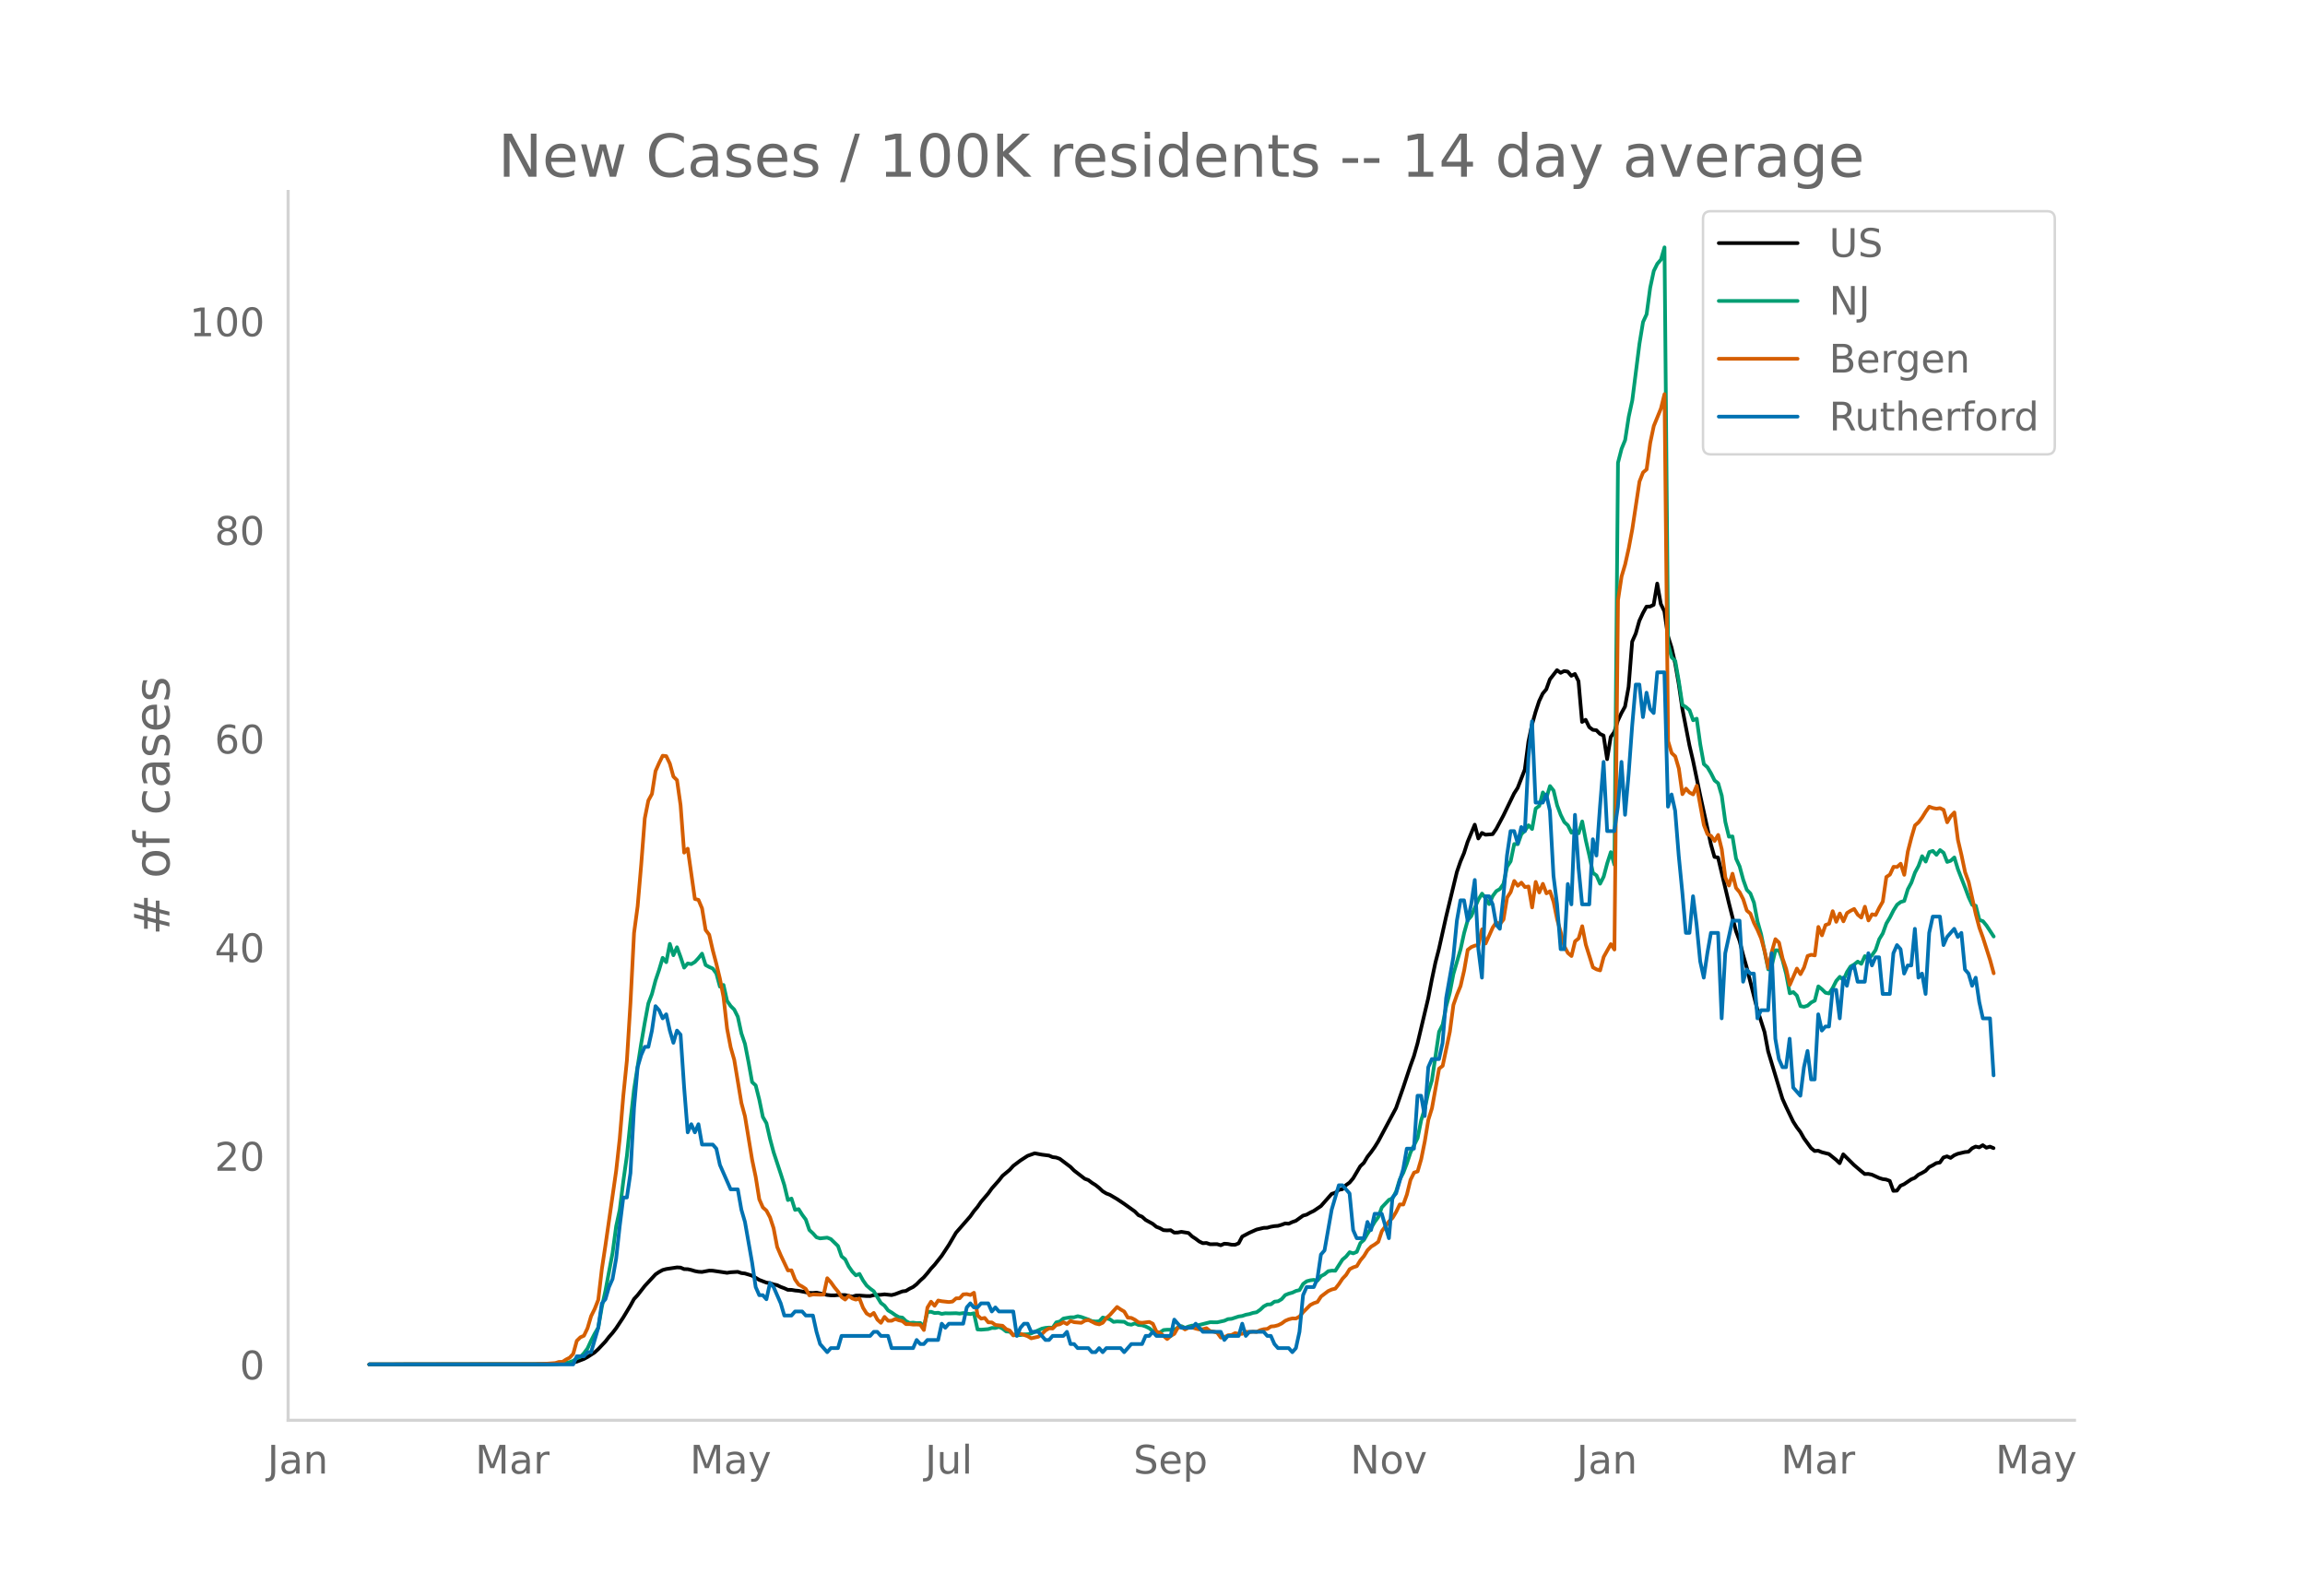 <svg height="864" viewBox="0 0 936 648" width="1248" xmlns="http://www.w3.org/2000/svg" xmlns:xlink="http://www.w3.org/1999/xlink"><defs><style>*{stroke-linecap:butt;stroke-linejoin:round}</style></defs><g id="figure_1"><path d="M0 648h936V0H0z" style="fill:#fff" id="patch_1"/><g id="axes_1"><path d="M117 576.72h725.4V77.76H117z" style="fill:none" id="patch_2"/><path clip-path="url(#p2cab1100ca)" d="m149.973 554.039 69.722-.064 8.715-.259 2.905-.209 1.453-.222 1.452-.366 2.905-1.1 1.453-.778 2.905-1.88 1.452-1.326 2.906-3.076 1.452-1.88 1.453-1.643 1.452-1.895 2.905-4.388 2.905-4.828 1.453-2.635 1.452-1.574 2.906-3.723 4.357-4.705 1.453-.982 1.452-.795 1.453-.396 4.357-.662 1.453.074 1.453.618 1.452.026 1.453.325 1.452.444 1.453.276 1.452.085 2.905-.55 1.453.038 5.81.862 1.453-.227 2.905-.173 1.452.5 1.453.167 2.905.887 2.905 1.718 2.905 1.105 1.453.217 1.452.499 1.453.313 1.452.713 1.453.536 1.452.657 1.453.012 1.452.252 1.453.133 4.358.847 1.452.026 1.453-.136 4.357.945 1.453.156 1.452.024 1.453-.149 2.905.01 2.905.664 1.453-.452 1.452-.023 2.905.213 1.453.008 1.452-.379 2.905-.15 1.453-.179 2.905.303 1.453-.378 2.905-1.116 1.452-.196 1.453-.877 1.452-.715 1.453-1.13 1.452-1.5 1.453-1.302 1.452-1.657 1.453-1.847 1.453-1.564 2.905-3.665 2.905-4.41 2.905-4.96 5.81-6.66 1.453-2.072 1.452-1.725 1.453-2.093 2.905-3.385 1.452-2.034 2.905-3.28 1.453-1.856 2.905-2.417 1.452-1.614 2.906-2.19 2.905-1.881 2.905-1.047 2.905.55 2.905.374 1.452.621 1.453.17 1.453.518 4.357 3.283 1.453 1.476 4.357 3.356 1.453.528 1.452 1.107 1.453.9 1.453 1.153 1.452 1.372 1.453.886 1.452.561 2.905 1.717 2.905 1.938 4.358 3.118 1.452 1.489 1.453.624 1.453 1.307 2.905 1.605 1.452 1.19 1.453.566 1.452.802 1.453.096 1.452-.075 1.453.974 1.452-.034 1.453-.283 2.905.47 1.453 1.405 1.452.945 1.453 1.105 1.452.696 1.453-.093 1.452.508 2.905-.03 1.453.446 1.453-.629 1.452.1 1.453.297 1.452.04 1.453-.586 1.452-2.745 2.905-1.537 2.905-1.305 2.905-.696 1.453-.043 1.453-.413 1.452-.258 1.453-.102 1.452-.432 1.453-.55 1.452.119 1.453-.688 1.452-.505 2.905-2.088 1.453-.403 1.453-.826 1.452-.69 2.905-1.968 4.358-4.943 1.452-.459 1.453-1.182 1.452-.279 1.453-1.635 1.453-1.034 1.452-1.728 2.905-4.91 1.453-1.377 1.452-2.454 1.453-1.843 1.452-2.031 1.453-2.333 7.263-13.603 2.905-8.302 2.905-8.746 1.452-4.03 1.453-5.144 4.357-18.378 1.453-7.525 1.453-6.898 1.452-5.623 2.905-13.07 4.358-18.109 1.452-4.242 1.453-3.45 1.452-4.544 2.906-7 1.452 5.6 1.453-2.249 1.452.727 2.905-.227 1.453-2.085 2.905-5.456 4.358-8.989 1.452-2.264 2.905-7.47 1.453-11.278 1.452-6.885 1.453-5.188 1.452-4.412 1.453-3.068 1.452-1.725 1.453-4.041 2.905-3.734 1.453 1.084 1.452-.723 1.453.247 1.452 1.68 1.453-.742 1.452 2.92 1.453 16.556 1.452-.869 1.453 2.962 1.452 1.113 1.453.173 1.453 1.476 1.452.683 1.453 9.583 1.452-8.985 1.453-2.03 1.452-4.64 1.453-3.077 1.452-2.6 1.453-7.999 1.452-18.41 1.453-3.249 1.453-5.182 1.452-3.131 1.453-2.64 1.452-.027 1.453-.699 1.452-8.634 1.453 8.272 1.452 2.989 1.453 10.08 1.452 4.606 1.453 6.36 1.452 8.311 1.453 10.04 2.905 15.026 1.453 6.204 2.905 13.99 4.357 19.949 1.453 5.167 1.452.253 4.358 18.292 2.905 11.534 1.453 3.888 1.452 5.8 1.453 5.086 4.357 17.186 2.906 9.105 1.452 7.789 4.358 14.506 1.452 4.752 1.453 3.251 2.905 6.036 1.452 2.276 1.453 1.916 1.452 2.568 2.906 3.997 1.452 1.191 1.453-.12 1.452.61 2.905.735 2.905 2.345 1.453 1.387 1.452-3.607 4.358 4.324 2.905 2.484 1.453 1.185 1.452-.041 1.453.295 2.905 1.34 1.452.46 1.453.195 1.453.543 1.452 4.043 1.453-.083 1.452-1.983 1.453-.633 2.905-1.97 1.452-.6 1.453-1.275 1.452-.714 1.453-.842 1.452-1.537 1.453-.741 1.453-.876 1.452-.243 1.453-2.04 1.452-.472 1.453.638 1.452-1.048 1.453-.625 2.905-.694 1.452-.133 1.453-1.393 1.453-.712 1.452.325 1.453-.884 1.452 1.023 1.453-.434 1.452.599h0" style="fill:none;stroke:#000;stroke-linecap:round;stroke-width:1.5" id="line2d_1"/><path clip-path="url(#p2cab1100ca)" d="m149.973 554.04 74.08-.099 4.357-.235 2.905-.579 1.453-.538 1.452-1.046 1.453-.542 1.452-1.498 1.453-1.963 1.452-3.15 1.453-2.818 1.452-2.449 1.453-8.407 1.453-6.568 2.905-15.373 1.452-10.806 1.453-6.704 1.452-11.582 1.453-10.311 1.452-14.117 1.453-12.907 2.905-18.592 1.453-8.5 1.452-7.814 1.453-3.801 1.452-5.492 1.453-4.306 1.452-4.895 1.453 1.758 1.452-7.426 1.453 4.609 1.452-3.243 1.453 3.934 1.453 4.347 1.452-1.703 1.453.272 1.452-.868 1.453-1.557 1.452-1.82 1.453 4.613 1.452.804 1.453.627 1.452 1.99 1.453 5.354 1.452-.688 1.453 6.47 1.453 2.084 1.452 1.451 1.453 2.91 1.452 6.744 1.453 4.282 1.452 7.43 1.453 8.104 1.452 1.321 1.453 5.778 1.452 7.044 1.453 2.51 1.453 6.371 1.452 5.42 2.905 8.792 1.453 4.575 1.452 6.07 1.453-.613 1.452 4.599 1.453-.304 1.452 2.29 1.453 1.948 1.453 4.245 1.452 1.352 1.453 1.618 1.452.43 2.905-.307 1.453.586 2.905 2.82 1.452 4.197 1.453 1.182 1.452 2.94 1.453 2.081 1.453 1.502 1.452-.586 1.453 2.654 1.452 2.061 1.453 1.27 1.452 1.07 2.905 4.763 1.453 1.1 1.452 1.91 1.453.856 1.453 1.035 1.452.838 1.453.198 1.452 1.42 1.453.747 1.452-.126 1.453.204 1.452-.068 1.453 1.335 1.452-5.75 1.453-.136 1.453.518 1.452-.113 1.453.45 1.452-.245 1.453.054 2.905-.078 1.452.16 1.453-.208 2.905.395 1.453-.32 1.452 6.564 1.453.102 2.905-.245 1.452-.456 1.453.006 1.452-.439 1.453.705 1.452 1.145 1.453.095 1.452 1.363 1.453.099 1.453-.09 1.452-.282 1.453-.037 1.452-.34 4.358-1.953 1.452-.306 1.453-.123 1.452.065 1.453-2.18 1.453-.362 1.452-1.199 2.905-.5h1.453l1.452-.45 1.453.334 2.905 1.042 1.452.65 1.453.134 1.453-.079 1.452-1.54 2.905.72 1.453 1.049 1.452-.164 2.905.14 1.453.933 1.452.239 1.453-.549 1.452.668 1.453.112 1.453.484 1.452.725 1.453 1.19 1.452.722 1.453-.242 1.452-.947 1.453-.126 2.905.04 1.452-.947 1.453-.541 1.453.695 1.452-.555 1.453-.365 1.452.085 2.905-.715 2.905-.736 2.905.03 2.906-.64 1.452-.65 1.453-.13 2.905-.947 1.452-.204 1.453-.508 1.452-.269 1.453-.477 1.452-.252 1.453-1.025 1.452-1.366 1.453-.767 1.453-.068 1.452-1.083 1.453-.153 1.452-.862 1.453-1.656 1.452-.59 1.453-.404 1.452-.692 1.453-.344 1.452-2.5 1.453-1.08 1.453-.389 1.452-.18 1.453.306 1.452-1.812 1.453-.787 1.452-1.216 1.453-.238 1.452.044 2.905-4.53 1.453-1.223 1.453-1.775 1.452.463 1.453-.613 1.452-3.56 1.453-1.288 1.452-2.544 1.453-2.245 1.452-2.49 1.453-1.973 1.452-3.972 2.905-3.055 1.453-.6 1.453-2.847 1.452-4.814 1.453-2.725 1.452-3.802 1.453-4.404 2.905-5.88 1.452-7.256 1.453-4.752 1.452-6.615 1.453-4.84 2.905-19.707 1.453-2.899 1.452-7.501 1.453-5.488 1.452-7.562 2.905-9.988 1.453-6.66 1.452-5.188 1.453-1.696 2.905-6.728 1.453-2.378 1.452 1.877 1.453 2.381 1.452-3.307 1.453-1.976 1.452-.848 1.453-2.082 1.452-6.939 1.453-2.231 1.453-7.024 1.452.061 1.453-4.091 1.452-1.376 1.453-2.204 1.452 1.516 1.453-8.305 1.452-1.073 1.453-5.478 1.452 2.18 1.453-4.762 1.452 1.833 1.453 6.019 1.453 3.86 1.452 2.912 1.453 1.335 1.452 2.974 1.453-1.179 1.452 1.418 1.453-4.804 1.452 7.634 1.453 6.248 1.452 6.997 1.453 1.052 1.453 3.349 1.452-2.865 1.453-5.467 1.452-4.497 1.453 5.127 1.452-163.242 1.453-5.658 1.452-3.553 1.453-9.453 1.452-6.68 2.906-22.953 1.452-8.833 1.453-3.165 1.452-10.764 1.453-6.8 1.452-2.943 1.453-1.662 1.452-4.994 1.453 160.919 1.452 5.576 1.453 1.407 1.452 8.281 1.453 9.61 1.453.896 1.452 1.274 1.453 4.067 1.452-.647 1.453 10.45 1.452 7.993 1.453 1.29 1.452 2.47 1.453 2.889 1.452 1.151 1.453 5.032 1.453 10.655 1.452 5.992 1.453-.095 1.452 8.986 1.453 3.202 1.452 5.39 1.453 4.084 1.452 1.498 1.453 3.714 1.452 7.678 1.453 5.167 2.905 14.274 1.453-1.646 1.452-6.125 1.453.045 1.452 4.026 1.453 5.56 1.452 7.838 1.453-.487 1.452 1.427 1.453 4.265 1.452.276 1.453-.467 1.453-1.288 1.452-.756 1.453-5.78 1.452 1.171 1.453 1.424 1.452.283 1.453-2.221 1.452-2.875 1.453-1.666 1.452 1.352 1.453-3.297 1.453-2.238 1.452-.814 1.453-1.182 1.452.913 1.453-3.134 1.452 1.09 1.453-1.458 1.452-2.116 1.453-4.357 1.452-2.364 1.453-4.043 1.453-2.446 1.452-2.875 1.453-2.306 1.452-1.094 1.453-.443 1.452-4.71 1.453-2.723 1.452-4.07 1.453-2.722 1.452-3.938 1.453 2.194 1.452-3.87 1.453-.467 1.453 1.581 1.452-1.918 1.453 1.09 1.452 3.717 1.453-.494 1.452-1.322 1.453 4.79 2.905 7.443 1.452 3.9 1.453 3.13 1.453.358 1.452 5.757 1.453.504 1.452 1.782 2.905 4.428h0" style="fill:none;stroke:#009e73;stroke-linecap:round;stroke-width:1.5" id="line2d_2"/><path clip-path="url(#p2cab1100ca)" d="m149.973 554.04 66.817-.097 4.357-.13 4.358-.325 1.453-.454 1.452-.033 1.453-.94 1.452-.747 1.453-1.558 1.452-5.29 1.453-1.429 1.452-.649 1.453-3.051 1.452-4.9 1.453-2.922 1.452-3.7 1.453-12.496 1.453-9.575 4.357-30.282 1.453-13.113 1.452-17.397 1.453-14.313 1.452-23.434 1.453-28.367 1.452-10.776 1.453-16.975 1.453-18.792 1.452-7.238 1.453-2.662 1.452-9.282 1.453-3.278 1.452-2.954 1.453.162 1.452 3.019 1.453 5.29 1.452 1.428 1.453 10.16 1.453 19.279 1.452-1.59 2.905 20.415 1.453.357 1.452 3.44 1.453 8.796 1.452 1.915 1.453 6.329 1.452 5.485 1.453 6.07 1.452 7.367 1.453 12.886 1.453 7.595 1.452 5.063 2.905 17.527 1.453 5.42 2.905 17.656 1.452 6.946 1.453 9.088 1.452 3.31 1.453 1.299 1.453 2.726 1.452 4.415 1.453 7.594 1.452 3.408 2.905 6.135 1.453-.033 1.452 3.733 1.453 2.077 1.452.779 1.453.974 1.453 2.596 1.452-.357 2.905.098 1.453-.033 1.452-6.653 1.453 1.622 1.452 2.045 1.453 1.753 1.452 2.207 1.453 1.038 1.452-1.525 1.453 1.071 1.453.487 1.452-.454 1.453 3.765 1.452 2.304 1.453.876 1.452-1.103 1.453 2.694 1.452 1.33 1.453-2.401 1.452 1.558h1.453l1.453-.714 1.452.519 1.453.357 1.452 1.2h1.453l1.452.195 1.453-.032 1.452.097 1.453 2.143 1.452-9.12 1.453-2.37 1.453 1.655 1.452-2.142 1.453.292 2.905.325 1.452-.195 1.453-1.298 1.452-.033 1.453-1.59 1.452-.098 1.453.357 1.453-.908 1.452 9.185 1.453 1.33 1.452-.291 1.453 1.785 1.452.032 1.453 1.039 2.905.324 1.452 1.364 1.453.551 1.452 2.013 1.453-.78 1.453.098 2.905.974 1.452.876 2.905-.65 1.453-1.103 1.452-1.46 1.453-.844 1.452.065 1.453-1.428 1.453-.292 1.452-.844 1.453.746 1.452-1.266 1.453.52 2.905.26 1.452-.877 1.453-.292 2.905 1.46 1.453.325 1.452-.649 1.453-1.883 1.452-1.298 2.905-3.213 1.453 1.006 1.452.844 1.453 2.467 1.452.13 1.453.746 1.452 1.071 1.453.162 2.905-.357 1.453.747 1.452 3.18 1.453.52 2.905 2.5 1.452-1.267 1.453-.844 1.452-2.564 1.453-.227 1.453 1.006 1.452-.746 1.453-.065 1.452.487 1.453.324 1.452-.13 1.453-.357 1.452 1.169 1.453.195 1.452.454 1.453 1.98 1.453-.162 1.452-.78 1.453-.13 1.452-.746 1.453.325 1.452-.033 1.453-.843 1.452.13 1.453-.195 1.452.13 1.453-.715 1.452-.389 1.453-.13 1.453-.974 1.452-.13 1.453-.389 1.452-.714 1.453-1.071 1.452-.617 1.453-.357 1.452.033 1.453-.812 1.452-1.785 2.906-2.888 1.452-.747 1.453-.487 1.452-2.207 2.905-2.207 1.453-.65 1.452-.356 1.453-1.85 1.452-2.175 1.453-1.525 1.453-2.337 1.452-.747 1.453-.486 1.452-2.37 1.453-1.72 1.452-2.37 1.453-1.46 1.452-.876 1.453-1.071 1.452-4.35 2.905-3.96 1.453-1.427 1.453-2.435 1.452-3.018 1.453.032 1.452-4.057 1.453-5.94 1.452-2.953 1.453-.487 1.452-4.998 1.453-7.206 1.452-8.795 1.453-4.642 2.905-16.098 1.453-1.136 2.905-13.795 1.452-10.938 1.453-4.154 1.452-3.538 1.453-6.296 1.452-8.374 1.453-1.136 1.453-.584 1.452-.26 1.453-6.362 1.452 5.745 2.905-6.491 1.453-2.11 1.452.747 1.453-1.883 1.452-8.893 1.453-2.24 1.453-4.511 1.452 1.947 1.453-1.266 1.452 1.818 1.453-.26 1.452 8.504 1.453-10.354 1.452 4.285 1.453-3.506 1.452 3.863 1.453-.844 1.452 4.317 1.453 7.173 1.453 5.193 1.452 5.68 1.453 2.694 1.452 1.233 1.453-5.972 1.452-1.169 1.453-4.966 1.452 7.498 2.905 9.218 1.453.811 1.453.422 1.452-5.485 2.905-5.193 1.453 2.207 1.452-141.902 1.453-9.607 1.452-4.9 1.453-6.525 1.452-7.79 2.906-19.311 1.452-3.7 1.453-1.233 1.452-10.744 1.453-6.88 2.905-7.109 1.452-5.842 1.453 140.928 1.452 4.836 1.453 1.33 1.452 4.934 1.453 10.419 1.453-2.24 1.452 1.59 1.453.747 1.452-3.505 2.905 15.936 1.453 3.7 1.452.714 1.453 2.045 1.452-2.434 1.453 5.874 1.453 11.393 1.452 3.278 1.453-4.804 1.452 5.81 1.453 1.72 1.452 2.857 1.453 4.576 1.452 1.233 1.453 3.798 1.452 2.888 1.453 3.408 1.453 5.258 1.452 6.784 1.453-6.719 1.452-5.03 1.453 1.395 1.452 6.427 1.453 4.251 1.452 6.524 2.905-6.653 1.453 2.272 1.452-2.727 1.453-4.674 1.453-.486 1.452.26 1.453-11.555 1.452 3.408 1.453-4.187 1.452-.52 1.453-5.095 1.452 4.316 1.453-3.375 1.452 3.18 1.453-3.375 1.453-.909 1.452-.746 1.453 2.337 1.452 1.168 1.453-4.414 1.452 5.583 1.453-2.5 1.452.293 1.453-2.922 1.452-2.531 1.453-9.997 1.453-.974 1.452-3.148 1.453.065 1.452-1.33 1.453 4.51 1.452-9.444 1.453-5.68 1.452-4.934 1.453-1.265 1.452-1.948 1.453-2.37 1.452-2.012 1.453.52 1.453.292 1.452-.227 1.453.714 1.452 5.03 1.453-2.466 1.452-1.526 1.453 11.133 1.452 6.2 1.453 6.913 1.452 3.992 2.906 13.145 1.452 5.453 1.453 4.024 2.905 9.12 1.452 5.324h0" style="fill:none;stroke:#d55e00;stroke-linecap:round;stroke-width:1.5" id="line2d_3"/><path clip-path="url(#p2cab1100ca)" d="M149.973 554.04h82.795l1.452-3.306h2.905l1.453-1.653h1.452l2.905-9.919 1.453-9.918 1.453-1.653 1.452-4.96 1.453-3.306 1.452-8.265 1.453-13.225 1.452-11.571h1.453l1.452-9.919 1.453-26.45 1.452-16.53 1.453-4.96 1.453-3.305h1.452l1.453-6.613 1.452-9.918 1.453 1.653 1.452 3.306 1.453-1.653 1.452 6.612 1.453 4.96 1.452-4.96 1.453 1.653 1.453 21.49 1.452 18.184 1.453-3.306 1.452 3.306 1.453-3.306 1.452 8.266h4.358l1.452 1.653 1.453 6.612 4.358 9.918h2.905l1.452 8.266 1.453 4.96 2.905 16.53 1.452 9.918 1.453 3.307h1.452l1.453 1.653 1.453-6.613 1.452 1.653 2.905 6.613 1.453 4.959h2.905l1.452-1.653h2.905l1.453 1.653h2.905l1.453 6.612 1.452 4.96 2.905 3.306 1.453-1.653h2.905l1.452-4.96h11.62l1.453-1.653h1.453l1.452 1.653h2.905l1.453 4.96h8.715l1.453-3.306 1.452 1.653h1.453l1.452-1.653h4.358l1.453-6.613 1.452 1.653 1.453-1.653h5.81l1.452-6.612 1.453-1.653 1.453 1.653h1.452l1.453-1.653h2.905l1.452 3.306 1.453-1.653 1.452 1.653h5.81l1.453 9.918 1.453-3.306 1.452-1.653h1.453l1.452 3.306h2.905l2.905 3.307h1.453l1.452-1.654h4.358l1.453-1.653 1.452 4.96h1.453l1.452 1.653h4.358l1.452 1.653h1.453l1.453-1.653 1.452 1.653 1.453-1.653h5.81l1.452 1.653 2.905-3.306h4.358l1.453-3.307h1.452l1.453-1.653 1.452 1.653h5.81l1.453-6.612 2.905 3.306h4.358l1.452-1.653 2.905 3.306h7.263l1.453 3.307 1.452-1.654h4.358l1.452-4.959 1.453 4.96 1.452-1.654h5.81l1.453 1.653h1.453l1.452 3.307 1.453 1.653h4.357l1.453 1.653 1.452-1.653 1.453-6.613 1.452-14.877 1.453-3.307h2.905l1.453-3.306 1.452-9.918 1.453-1.653 2.905-16.531 2.905-9.919h1.452l2.906 3.307 1.452 14.877 1.453 3.306h2.905l1.452-6.612 1.453 3.306 1.452-6.612h2.905l2.905 9.918 1.453-16.53 1.453-1.653 2.905-9.919 1.452-8.265h2.905l1.453-21.49h1.452l1.453 8.265 1.452-19.837 1.453-3.306h2.905l1.453-6.612 1.452-18.184 2.905-16.531 1.453-14.878 1.452-8.265h1.453l1.452 8.265 1.453-6.612 1.453-9.919 1.452 28.103 1.453 11.571 1.452-33.061h1.453l1.452 3.306 1.453 8.265 1.452 1.653 1.453-13.224 1.452-16.531 1.453-9.919h1.453l1.452 4.96 1.453-6.613 1.452 1.653 1.453-29.755 1.452-14.878 1.453 33.062h2.905l1.452-3.306 1.453 6.612 1.452 26.45 1.453 11.57 1.453 18.185h1.452l1.453-26.45 1.452 8.266 1.453-36.368 1.452 21.49 1.453 14.878h2.905l1.452-26.45 1.453 6.613 1.453-19.837 1.452-18.184 1.453 28.102h2.905l1.452-9.918 1.453-18.184 1.452 21.49 1.453-16.53 1.452-19.838 1.453-16.53h1.453l1.452 13.224 1.453-9.918 1.452 6.612 1.453 1.653 1.452-16.53h2.905l1.453 54.55 1.452-4.958 1.453 6.612 1.452 18.184 1.453 14.878 1.453 16.53h1.452l1.453-14.877 1.452 11.571 1.453 14.878 1.452 6.612 1.453-9.918 1.452-8.266h2.905l1.453 34.715 1.453-26.45 2.905-13.224h2.905l1.452 24.796 1.453-4.959 1.452 1.653h1.453l1.452 18.184 1.453-3.306h2.905l1.453-23.143 1.452 34.714 1.453 8.266 1.452 3.306h1.453l1.452-11.572 1.453 19.837 2.905 3.307 1.452-11.572 1.453-6.612 1.453 11.571h1.452l1.453-26.449 1.452 6.612 1.453-1.653h1.452l1.453-14.877h1.452l1.453 11.571 1.452-16.53 1.453 3.305 1.453-6.612 1.452-1.653 1.453 6.612h2.905l1.452-11.571 1.453 4.959 1.452-3.306h1.453l1.452 14.878h2.906l1.452-16.531 1.453-3.306 1.452 1.653 1.453 9.918 1.452-3.306h1.453l1.452-14.878 1.453 19.837 1.452-1.653 1.453 8.266 1.452-24.797 1.453-6.612h2.905l1.453 11.572 1.452-3.307 2.905-3.306h0l1.453 3.306 1.452-1.653 1.453 14.878 1.452 1.653 1.453 4.96 1.453-3.307 1.452 9.919 1.453 6.612h2.905l1.452 23.143h0" style="fill:none;stroke:#0072b2;stroke-linecap:round;stroke-width:1.5" id="line2d_4"/><path d="M117 576.72V77.76" style="fill:none;stroke:#d3d3d3;stroke-linecap:square;stroke-linejoin:miter;stroke-width:1.25" id="patch_3"/><path d="M117 576.72h725.4" style="fill:none;stroke:#d3d3d3;stroke-linecap:square;stroke-linejoin:miter;stroke-width:1.25" id="patch_4"/><g id="matplotlib.axis_1"><g id="xtick_1"><g style="fill:#696969" transform="matrix(.16 0 0 -.16 108.59 598.378)" id="text_1"><defs><path d="M9.813 72.906h9.859V5.078q0-13.187-5-19.14-5-5.954-16.094-5.954h-3.75v8.297h3.078q6.531 0 9.219 3.672Q9.813-4.39 9.813 5.078z" id="DejaVuSans-74"/><path d="M34.281 27.484q-10.89 0-15.093-2.484-4.204-2.484-4.204-8.5 0-4.781 3.157-7.594 3.156-2.797 8.562-2.797 7.485 0 12 5.297 4.516 5.297 4.516 14.078v2zm17.922 3.72V0H43.22v8.297Q40.14 3.328 35.547.953q-4.594-2.375-11.234-2.375-8.391 0-13.36 4.719Q6 8.016 6 15.922q0 9.219 6.172 13.906 6.187 4.688 18.437 4.688h12.61v.89q0 6.203-4.078 9.594-4.078 3.39-11.453 3.39-4.688 0-9.141-1.124-4.438-1.125-8.531-3.375v8.312q4.921 1.906 9.562 2.844 4.64.953 9.031.953 11.875 0 17.735-6.156 5.86-6.14 5.86-18.64z" id="DejaVuSans-97"/><path d="M54.89 33.016V0h-8.984v32.719q0 7.765-3.031 11.61-3.031 3.858-9.078 3.858-7.281 0-11.484-4.64-4.204-4.625-4.204-12.64V0H9.08v54.688h9.03v-8.5q3.235 4.937 7.594 7.374Q30.078 56 35.797 56q9.422 0 14.25-5.828 4.844-5.828 4.844-17.156z" id="DejaVuSans-110"/></defs><use xlink:href="#DejaVuSans-74"/><use x="29.492" xlink:href="#DejaVuSans-97"/><use x="90.771" xlink:href="#DejaVuSans-110"/></g></g><g id="xtick_2"><g style="fill:#696969" transform="matrix(.16 0 0 -.16 192.98 598.378)" id="text_2"><defs><path d="M9.813 72.906h14.703l18.593-49.61 18.703 49.61h14.704V0H66.89v64.016l-18.797-50h-9.907l-18.796 50V0H9.813z" id="DejaVuSans-77"/><path d="M41.11 46.297q-1.516.875-3.297 1.281Q36.03 48 33.89 48q-7.625 0-11.703-4.953-4.079-4.953-4.079-14.234V0H9.08v54.688h9.03v-8.5q2.844 4.984 7.375 7.39Q30.031 56 36.531 56q.922 0 2.047-.125 1.125-.11 2.484-.36z" id="DejaVuSans-114"/></defs><use xlink:href="#DejaVuSans-77"/><use x="86.279" xlink:href="#DejaVuSans-97"/><use x="147.559" xlink:href="#DejaVuSans-114"/></g></g><g id="xtick_3"><g style="fill:#696969" transform="matrix(.16 0 0 -.16 280.14 598.378)" id="text_3"><defs><path d="M32.172-5.078q-3.797-9.766-7.422-12.735-3.61-2.984-9.656-2.984H7.906v7.516h5.282q3.703 0 5.75 1.765Q21-9.766 23.483-3.219l1.61 4.094-22.11 53.813H12.5l17.094-42.766 17.093 42.766h9.516z" id="DejaVuSans-121"/></defs><use xlink:href="#DejaVuSans-77"/><use x="86.279" xlink:href="#DejaVuSans-97"/><use x="147.559" xlink:href="#DejaVuSans-121"/></g></g><g id="xtick_4"><g style="fill:#696969" transform="matrix(.16 0 0 -.16 375.632 598.378)" id="text_4"><defs><path d="M8.5 21.578v33.11h8.984V21.922q0-7.766 3.016-11.656 3.031-3.875 9.094-3.875 7.265 0 11.484 4.64 4.234 4.64 4.234 12.656v31h8.985V0h-8.984v8.406Q42.047 3.422 37.718 1q-4.313-2.422-10.032-2.422-9.421 0-14.312 5.86Q8.5 10.296 8.5 21.578zM31.11 56z" id="DejaVuSans-117"/><path d="M9.422 75.984h8.984V0H9.422z" id="DejaVuSans-108"/></defs><use xlink:href="#DejaVuSans-74"/><use x="29.492" xlink:href="#DejaVuSans-117"/><use x="92.871" xlink:href="#DejaVuSans-108"/></g></g><g id="xtick_5"><g style="fill:#696969" transform="matrix(.16 0 0 -.16 460.262 598.378)" id="text_5"><defs><path d="M53.516 70.516V60.89q-5.61 2.687-10.594 4-4.984 1.328-9.625 1.328-8.047 0-12.422-3.125t-4.375-8.89q0-4.845 2.906-7.313 2.907-2.453 11.016-3.97l5.953-1.218q11.031-2.11 16.281-7.406 5.25-5.297 5.25-14.172 0-10.61-7.11-16.078-7.093-5.469-20.812-5.469-5.172 0-11.015 1.172Q13.14.922 6.89 3.219v10.156q6-3.36 11.765-5.078 5.766-1.703 11.328-1.703 8.438 0 13.032 3.312 4.593 3.328 4.593 9.485 0 5.359-3.297 8.39-3.296 3.032-10.812 4.547L27.484 33.5q-11.03 2.188-15.968 6.875-4.922 4.688-4.922 13.047 0 9.672 6.812 15.234 6.813 5.563 18.766 5.563 5.14 0 10.453-.938 5.328-.922 10.89-2.765z" id="DejaVuSans-83"/><path d="M56.203 29.594v-4.39H14.891q.593-9.282 5.593-14.142 5-4.859 13.938-4.859 5.172 0 10.031 1.266 4.86 1.265 9.656 3.812v-8.5Q49.266.734 44.187-.344 39.11-1.422 33.892-1.422q-13.094 0-20.735 7.61-7.64 7.625-7.64 20.625 0 13.421 7.25 21.296Q20.016 56 32.328 56q11.031 0 17.453-7.11 6.422-7.093 6.422-19.296zm-8.984 2.64q-.094 7.36-4.125 11.75-4.032 4.407-10.672 4.407-7.516 0-12.031-4.25-4.516-4.25-5.203-11.97z" id="DejaVuSans-101"/><path d="M18.11 8.203v-29H9.077v75.484h9.031v-8.296q2.844 4.875 7.157 7.234Q29.594 56 35.594 56q9.968 0 16.187-7.906 6.235-7.907 6.235-20.797T51.78 6.484q-6.218-7.906-16.187-7.906-6 0-10.328 2.375-4.313 2.375-7.157 7.25zm30.578 19.094q0 9.906-4.079 15.547-4.078 5.64-11.203 5.64-7.14 0-11.218-5.64-4.079-5.64-4.079-15.547 0-9.906 4.078-15.547 4.079-5.64 11.22-5.64 7.124 0 11.202 5.64t4.078 15.547z" id="DejaVuSans-112"/></defs><use xlink:href="#DejaVuSans-83"/><use x="63.477" xlink:href="#DejaVuSans-101"/><use x="125" xlink:href="#DejaVuSans-112"/></g></g><g id="xtick_6"><g style="fill:#696969" transform="matrix(.16 0 0 -.16 548.332 598.378)" id="text_6"><defs><path d="M9.813 72.906h13.28l32.329-60.984v60.984h9.562V0h-13.28L19.39 60.984V0H9.813z" id="DejaVuSans-78"/><path d="M30.61 48.39q-7.22 0-11.422-5.64-4.204-5.64-4.204-15.453 0-9.813 4.172-15.453 4.188-5.64 11.453-5.64 7.188 0 11.375 5.655 4.203 5.672 4.203 15.438 0 9.719-4.203 15.406-4.187 5.688-11.375 5.688zm0 7.61q11.718 0 18.406-7.625 6.703-7.61 6.703-21.078 0-13.422-6.703-21.078-6.688-7.64-18.407-7.64-11.765 0-18.437 7.64-6.656 7.656-6.656 21.078 0 13.469 6.656 21.078Q18.844 56 30.609 56z" id="DejaVuSans-111"/><path d="M2.984 54.688H12.5L29.594 8.797l17.093 45.89h9.516L35.687 0H23.485z" id="DejaVuSans-118"/></defs><use xlink:href="#DejaVuSans-78"/><use x="74.805" xlink:href="#DejaVuSans-111"/><use x="135.986" xlink:href="#DejaVuSans-118"/></g></g><g id="xtick_7"><g style="fill:#696969" transform="matrix(.16 0 0 -.16 640.22 598.378)" id="text_7"><use xlink:href="#DejaVuSans-74"/><use x="29.492" xlink:href="#DejaVuSans-97"/><use x="90.771" xlink:href="#DejaVuSans-110"/></g></g><g id="xtick_8"><g style="fill:#696969" transform="matrix(.16 0 0 -.16 723.159 598.378)" id="text_8"><use xlink:href="#DejaVuSans-77"/><use x="86.279" xlink:href="#DejaVuSans-97"/><use x="147.559" xlink:href="#DejaVuSans-114"/></g></g><g id="xtick_9"><g style="fill:#696969" transform="matrix(.16 0 0 -.16 810.318 598.378)" id="text_9"><use xlink:href="#DejaVuSans-77"/><use x="86.279" xlink:href="#DejaVuSans-97"/><use x="147.559" xlink:href="#DejaVuSans-121"/></g></g></g><g id="matplotlib.axis_2"><g id="ytick_1"><g style="fill:#696969" transform="matrix(.16 0 0 -.16 97.32 560.119)" id="text_10"><defs><path d="M31.781 66.406q-7.61 0-11.453-7.5Q16.5 51.422 16.5 36.375q0-14.984 3.828-22.484 3.844-7.5 11.453-7.5 7.672 0 11.5 7.5 3.844 7.5 3.844 22.484 0 15.047-3.844 22.531-3.828 7.5-11.5 7.5zm0 7.813q12.266 0 18.735-9.703 6.468-9.688 6.468-28.141 0-18.406-6.468-28.11-6.47-9.687-18.735-9.687-12.25 0-18.718 9.688-6.47 9.703-6.47 28.109 0 18.453 6.47 28.14Q19.53 74.22 31.78 74.22z" id="DejaVuSans-48"/></defs><use xlink:href="#DejaVuSans-48"/></g></g><g id="ytick_2"><g style="fill:#696969" transform="matrix(.16 0 0 -.16 87.14 475.401)" id="text_11"><defs><path d="M19.188 8.297h34.421V0H7.33v8.297q5.609 5.812 15.296 15.594 9.703 9.797 12.188 12.64 4.734 5.313 6.609 9 1.89 3.688 1.89 7.25 0 5.813-4.078 9.469-4.078 3.672-10.625 3.672-4.64 0-9.797-1.61-5.14-1.609-11-4.89v9.969Q13.767 71.78 18.938 73q5.188 1.219 9.485 1.219 11.328 0 18.062-5.672 6.735-5.656 6.735-15.125 0-4.5-1.688-8.531-1.672-4.016-6.125-9.485-1.218-1.422-7.765-8.187-6.532-6.766-18.453-18.922z" id="DejaVuSans-50"/></defs><use xlink:href="#DejaVuSans-50"/><use x="63.623" xlink:href="#DejaVuSans-48"/></g></g><g id="ytick_3"><g style="fill:#696969" transform="matrix(.16 0 0 -.16 87.14 390.683)" id="text_12"><defs><path d="M37.797 64.313 12.89 25.39h24.906zm-2.594 8.593H47.61V25.391h10.407v-8.203H47.609V0h-9.812v17.188H4.89v9.515z" id="DejaVuSans-52"/></defs><use xlink:href="#DejaVuSans-52"/><use x="63.623" xlink:href="#DejaVuSans-48"/></g></g><g id="ytick_4"><g style="fill:#696969" transform="matrix(.16 0 0 -.16 87.14 305.965)" id="text_13"><defs><path d="M33.016 40.375q-6.641 0-10.532-4.547-3.875-4.531-3.875-12.437 0-7.86 3.875-12.438 3.891-4.562 10.532-4.562 6.64 0 10.515 4.562 3.875 4.578 3.875 12.438 0 7.906-3.875 12.437-3.875 4.547-10.515 4.547zm19.578 30.922v-8.984q-3.719 1.75-7.5 2.671-3.782.938-7.5.938-9.766 0-14.922-6.594-5.14-6.594-5.875-19.922 2.875 4.25 7.219 6.516 4.359 2.266 9.578 2.266 10.984 0 17.36-6.672 6.374-6.657 6.374-18.125 0-11.235-6.64-18.032-6.641-6.78-17.672-6.78-12.657 0-19.344 9.687-6.688 9.703-6.688 28.109 0 17.281 8.204 27.563 8.203 10.28 22.015 10.28 3.719 0 7.5-.734t7.89-2.187z" id="DejaVuSans-54"/></defs><use xlink:href="#DejaVuSans-54"/><use x="63.623" xlink:href="#DejaVuSans-48"/></g></g><g id="ytick_5"><g style="fill:#696969" transform="matrix(.16 0 0 -.16 87.14 221.248)" id="text_14"><defs><path d="M31.781 34.625q-7.031 0-11.062-3.766-4.016-3.765-4.016-10.343 0-6.594 4.016-10.36Q24.75 6.391 31.78 6.391q7.032 0 11.078 3.78 4.063 3.798 4.063 10.345 0 6.578-4.031 10.343-4.016 3.766-11.11 3.766zm-9.86 4.188q-6.343 1.562-9.89 5.906Q8.5 49.079 8.5 55.329q0 8.733 6.219 13.812 6.234 5.078 17.062 5.078 10.89 0 17.094-5.078 6.203-5.079 6.203-13.813 0-6.25-3.547-10.61-3.531-4.343-9.828-5.906 7.125-1.656 11.094-6.5 3.984-4.828 3.984-11.796 0-10.61-6.468-16.282-6.47-5.656-18.532-5.656-12.047 0-18.531 5.656-6.469 5.672-6.469 16.282 0 6.968 4 11.797 4.016 4.843 11.14 6.5zM18.314 54.39q0-5.657 3.53-8.828 3.548-3.172 9.938-3.172 6.36 0 9.938 3.172 3.593 3.171 3.593 8.828 0 5.672-3.593 8.843-3.578 3.172-9.938 3.172-6.39 0-9.937-3.172-3.532-3.172-3.532-8.843z" id="DejaVuSans-56"/></defs><use xlink:href="#DejaVuSans-56"/><use x="63.623" xlink:href="#DejaVuSans-48"/></g></g><g id="ytick_6"><g style="fill:#696969" transform="matrix(.16 0 0 -.16 76.96 136.53)" id="text_15"><defs><path d="M12.406 8.297h16.11v55.625l-17.532-3.516v8.985l17.438 3.515h9.86V8.296H54.39V0H12.406z" id="DejaVuSans-49"/></defs><use xlink:href="#DejaVuSans-49"/><use x="63.623" xlink:href="#DejaVuSans-48"/><use x="127.246" xlink:href="#DejaVuSans-48"/></g></g><g style="fill:#696969" transform="matrix(0 -.2 -.2 0 68.8 379.813)" id="text_16"><defs><path d="M51.125 44H36.922l-4.11-16.313h14.313zm-7.328 27.781-5.078-20.265h14.265L58.11 71.78h7.813L60.89 51.516h15.234V44h-17.14l-4-16.313h15.53V20.22H53.079L48 0h-7.813l5.032 20.219H30.906L25.875 0h-7.86l5.079 20.219H7.719v7.468h17.187L29 44H13.281v7.516h17.625l4.985 20.265z" id="DejaVuSans-35"/><path d="M37.11 75.984V68.5h-8.594q-4.828 0-6.72-1.953-1.874-1.953-1.874-7.031v-4.828h14.797v-6.985H19.922V0H10.89v47.703H2.297v6.984h8.594V58.5q0 9.125 4.25 13.297 4.25 4.187 13.468 4.187z" id="DejaVuSans-102"/><path d="M48.781 52.594v-8.407q-3.812 2.11-7.64 3.157-3.828 1.047-7.735 1.047-8.75 0-13.593-5.547-4.829-5.532-4.829-15.547 0-10.016 4.829-15.563 4.843-5.53 13.593-5.53 3.907 0 7.735 1.046 3.828 1.047 7.64 3.156V2.094Q45.016.344 40.984-.531q-4.015-.89-8.562-.89-12.36 0-19.64 7.765-7.266 7.765-7.266 20.953 0 13.375 7.343 21.031Q20.22 56 33.016 56q4.14 0 8.093-.86 3.953-.843 7.672-2.546z" id="DejaVuSans-99"/><path d="M44.281 53.078v-8.5q-3.797 1.953-7.906 2.922-4.094.984-8.5.984-6.688 0-10.031-2.047-3.344-2.046-3.344-6.156 0-3.125 2.39-4.906 2.391-1.781 9.626-3.39l3.078-.688q9.562-2.047 13.593-5.781 4.032-3.735 4.032-10.422 0-7.625-6.032-12.078-6.03-4.438-16.578-4.438-4.39 0-9.156.86Q10.688.296 5.422 2v9.281q4.984-2.594 9.812-3.89 4.829-1.282 9.579-1.282 6.343 0 9.75 2.172 3.421 2.172 3.421 6.125 0 3.656-2.468 5.61-2.453 1.953-10.813 3.765l-3.125.735q-8.344 1.75-12.062 5.39-3.704 3.64-3.704 9.985 0 7.718 5.47 11.906Q16.75 56 26.811 56q4.97 0 9.36-.734 4.406-.72 8.11-2.188z" id="DejaVuSans-115"/></defs><use xlink:href="#DejaVuSans-35"/><use x="83.789" xlink:href="#DejaVuSans-32"/><use x="115.576" xlink:href="#DejaVuSans-111"/><use x="176.758" xlink:href="#DejaVuSans-102"/><use x="211.963" xlink:href="#DejaVuSans-32"/><use x="243.75" xlink:href="#DejaVuSans-99"/><use x="298.73" xlink:href="#DejaVuSans-97"/><use x="360.01" xlink:href="#DejaVuSans-115"/><use x="412.109" xlink:href="#DejaVuSans-101"/><use x="473.633" xlink:href="#DejaVuSans-115"/></g></g><g style="fill:#696969" transform="matrix(.24 0 0 -.24 202.252 71.76)" id="text_17"><defs><path d="M4.203 54.688h8.985l11.234-42.672 11.172 42.672h10.593l11.235-42.672 11.187 42.672h8.985L63.28 0H52.688L40.922 44.828 29.109 0H18.5z" id="DejaVuSans-119"/><path d="M64.406 67.281v-10.39q-4.984 4.64-10.625 6.922-5.64 2.296-11.984 2.296-12.5 0-19.14-7.64-6.641-7.64-6.641-22.094 0-14.406 6.64-22.047 6.64-7.64 19.14-7.64 6.345 0 11.985 2.296 5.64 2.297 10.625 6.938V5.609Q59.234 2.094 53.437.33q-5.78-1.75-12.218-1.75-16.563 0-26.094 10.124-9.516 10.14-9.516 27.672 0 17.578 9.516 27.703 9.531 10.14 26.094 10.14 6.531 0 12.312-1.734 5.797-1.734 10.875-5.203z" id="DejaVuSans-67"/><path d="M25.39 72.906h8.297L8.297-9.28H0z" id="DejaVuSans-47"/><path d="M9.813 72.906h9.859V42.094L52.39 72.906h12.703L28.906 38.922 67.672 0H54.688L19.672 35.11V0h-9.86z" id="DejaVuSans-75"/><path d="M9.422 54.688h8.984V0H9.422zm0 21.296h8.984v-11.39H9.422z" id="DejaVuSans-105"/><path d="M45.406 46.39v29.594h8.985V0h-8.985v8.203Q42.578 3.328 38.25.953q-4.313-2.375-10.375-2.375-9.906 0-16.14 7.906-6.22 7.922-6.22 20.813 0 12.89 6.22 20.797Q17.968 56 27.874 56q6.063 0 10.375-2.375 4.328-2.36 7.156-7.234zm-30.61-19.093q0-9.906 4.079-15.547 4.078-5.64 11.203-5.64 7.125 0 11.219 5.64 4.11 5.64 4.11 15.547 0 9.906-4.11 15.547-4.094 5.64-11.219 5.64-7.125 0-11.203-5.64-4.078-5.64-4.078-15.547z" id="DejaVuSans-100"/><path d="M18.313 70.219V54.688h18.5v-6.985h-18.5V18.016q0-6.688 1.828-8.594 1.828-1.906 7.453-1.906h9.218V0h-9.218q-10.407 0-14.36 3.875-3.953 3.89-3.953 14.14v29.688H2.687v6.984h6.594V70.22z" id="DejaVuSans-116"/><path d="M4.89 31.39h26.313v-8H4.891z" id="DejaVuSans-45"/><path d="M45.406 27.984q0 9.766-4.031 15.125-4.016 5.375-11.297 5.375-7.219 0-11.25-5.375-4.031-5.359-4.031-15.125 0-9.718 4.031-15.093t11.25-5.375q7.281 0 11.297 5.375 4.031 5.375 4.031 15.093zm8.985-21.203q0-13.953-6.203-20.765Q42-20.797 29.203-20.797q-4.734 0-8.937.703-4.203.703-8.157 2.172v8.735q3.954-2.141 7.813-3.157 3.86-1.031 7.86-1.031 8.843 0 13.234 4.61 4.39 4.609 4.39 13.937v4.453q-2.781-4.844-7.125-7.234Q33.938 0 27.875 0 17.828 0 11.672 7.656q-6.156 7.672-6.156 20.328 0 12.688 6.156 20.344Q17.828 56 27.875 56q6.063 0 10.406-2.39 4.344-2.391 7.125-7.22v8.297h8.985z" id="DejaVuSans-103"/></defs><use xlink:href="#DejaVuSans-78"/><use x="74.805" xlink:href="#DejaVuSans-101"/><use x="136.328" xlink:href="#DejaVuSans-119"/><use x="218.115" xlink:href="#DejaVuSans-32"/><use x="249.902" xlink:href="#DejaVuSans-67"/><use x="319.727" xlink:href="#DejaVuSans-97"/><use x="381.006" xlink:href="#DejaVuSans-115"/><use x="433.105" xlink:href="#DejaVuSans-101"/><use x="494.629" xlink:href="#DejaVuSans-115"/><use x="546.729" xlink:href="#DejaVuSans-32"/><use x="578.516" xlink:href="#DejaVuSans-47"/><use x="612.207" xlink:href="#DejaVuSans-32"/><use x="643.994" xlink:href="#DejaVuSans-49"/><use x="707.617" xlink:href="#DejaVuSans-48"/><use x="771.24" xlink:href="#DejaVuSans-48"/><use x="834.863" xlink:href="#DejaVuSans-75"/><use x="900.439" xlink:href="#DejaVuSans-32"/><use x="932.227" xlink:href="#DejaVuSans-114"/><use x="971.09" xlink:href="#DejaVuSans-101"/><use x="1032.613" xlink:href="#DejaVuSans-115"/><use x="1084.713" xlink:href="#DejaVuSans-105"/><use x="1112.496" xlink:href="#DejaVuSans-100"/><use x="1175.973" xlink:href="#DejaVuSans-101"/><use x="1237.496" xlink:href="#DejaVuSans-110"/><use x="1300.875" xlink:href="#DejaVuSans-116"/><use x="1340.084" xlink:href="#DejaVuSans-115"/><use x="1392.184" xlink:href="#DejaVuSans-32"/><use x="1423.971" xlink:href="#DejaVuSans-45"/><use x="1460.055" xlink:href="#DejaVuSans-45"/><use x="1496.139" xlink:href="#DejaVuSans-32"/><use x="1527.926" xlink:href="#DejaVuSans-49"/><use x="1591.549" xlink:href="#DejaVuSans-52"/><use x="1655.172" xlink:href="#DejaVuSans-32"/><use x="1686.959" xlink:href="#DejaVuSans-100"/><use x="1750.436" xlink:href="#DejaVuSans-97"/><use x="1811.715" xlink:href="#DejaVuSans-121"/><use x="1870.895" xlink:href="#DejaVuSans-32"/><use x="1902.682" xlink:href="#DejaVuSans-97"/><use x="1963.961" xlink:href="#DejaVuSans-118"/><use x="2023.141" xlink:href="#DejaVuSans-101"/><use x="2084.664" xlink:href="#DejaVuSans-114"/><use x="2125.777" xlink:href="#DejaVuSans-97"/><use x="2187.057" xlink:href="#DejaVuSans-103"/><use x="2250.533" xlink:href="#DejaVuSans-101"/></g><g id="legend_1"><path d="M694.75 184.5H831.2q3.2 0 3.2-3.2V88.96q0-3.2-3.2-3.2H694.75q-3.2 0-3.2 3.2v92.34q0 3.2 3.2 3.2z" style="fill:none;opacity:.8;stroke:#ccc;stroke-linejoin:miter" id="patch_5"/><path d="M697.95 98.718h32" style="fill:none;stroke:#000;stroke-linecap:round;stroke-width:1.5" id="line2d_5"/><g style="fill:#696969" transform="matrix(.16 0 0 -.16 742.75 104.317)" id="text_18"><defs><path d="M8.688 72.906h9.921V28.61q0-11.718 4.235-16.875 4.25-5.14 13.781-5.14 9.469 0 13.719 5.14 4.25 5.157 4.25 16.875v44.297H64.5V27.391q0-14.25-7.063-21.532-7.046-7.28-20.812-7.28-13.828 0-20.89 7.28-7.047 7.282-7.047 21.532z" id="DejaVuSans-85"/></defs><use xlink:href="#DejaVuSans-85"/><use x="73.193" xlink:href="#DejaVuSans-83"/></g><path d="M697.95 122.203h32" style="fill:none;stroke:#009e73;stroke-linecap:round;stroke-width:1.5" id="line2d_7"/><g style="fill:#696969" transform="matrix(.16 0 0 -.16 742.75 127.802)" id="text_19"><use xlink:href="#DejaVuSans-78"/><use x="74.805" xlink:href="#DejaVuSans-74"/></g><path d="M697.95 145.688h32" style="fill:none;stroke:#d55e00;stroke-linecap:round;stroke-width:1.5" id="line2d_9"/><g style="fill:#696969" transform="matrix(.16 0 0 -.16 742.75 151.287)" id="text_20"><defs><path d="M19.672 34.813V8.108H35.5q7.953 0 11.781 3.297 3.844 3.297 3.844 10.078 0 6.844-3.844 10.078-3.828 3.25-11.781 3.25zm0 29.984V42.828h14.61q7.218 0 10.75 2.703 3.546 2.719 3.546 8.282 0 5.515-3.547 8.25-3.531 2.734-10.75 2.734zm-9.86 8.11h25.204q11.28 0 17.375-4.688Q58.5 63.53 58.5 54.89q0-6.703-3.125-10.657-3.125-3.953-9.188-4.922 7.282-1.562 11.313-6.53 4.031-4.954 4.031-12.376 0-9.765-6.64-15.093Q48.25 0 35.984 0H9.812z" id="DejaVuSans-66"/></defs><use xlink:href="#DejaVuSans-66"/><use x="68.604" xlink:href="#DejaVuSans-101"/><use x="130.127" xlink:href="#DejaVuSans-114"/><use x="169.49" xlink:href="#DejaVuSans-103"/><use x="232.967" xlink:href="#DejaVuSans-101"/><use x="294.49" xlink:href="#DejaVuSans-110"/></g><path d="M697.95 169.173h32" style="fill:none;stroke:#0072b2;stroke-linecap:round;stroke-width:1.5" id="line2d_11"/><g style="fill:#696969" transform="matrix(.16 0 0 -.16 742.75 174.773)" id="text_21"><defs><path d="M44.39 34.188q3.172-1.079 6.172-4.594 3-3.516 6.032-9.672L66.609 0H56l-9.313 18.703q-3.624 7.328-7.015 9.719-3.39 2.39-9.25 2.39h-10.75V0h-9.86v72.906h22.266q12.5 0 18.656-5.234 6.157-5.219 6.157-15.766 0-6.89-3.203-11.437-3.204-4.532-9.297-6.282zM19.673 64.797V38.922h12.406q7.125 0 10.766 3.297 3.64 3.297 3.64 9.687 0 6.39-3.64 9.64-3.64 3.25-10.766 3.25z" id="DejaVuSans-82"/><path d="M54.89 33.016V0h-8.984v32.719q0 7.765-3.031 11.61-3.031 3.858-9.078 3.858-7.281 0-11.484-4.64-4.204-4.625-4.204-12.64V0H9.08v75.984h9.03V46.188q3.235 4.937 7.594 7.374Q30.078 56 35.797 56q9.422 0 14.25-5.828 4.844-5.828 4.844-17.156z" id="DejaVuSans-104"/></defs><use xlink:href="#DejaVuSans-82"/><use x="64.982" xlink:href="#DejaVuSans-117"/><use x="128.361" xlink:href="#DejaVuSans-116"/><use x="167.57" xlink:href="#DejaVuSans-104"/><use x="230.949" xlink:href="#DejaVuSans-101"/><use x="292.473" xlink:href="#DejaVuSans-114"/><use x="333.586" xlink:href="#DejaVuSans-102"/><use x="368.791" xlink:href="#DejaVuSans-111"/><use x="429.973" xlink:href="#DejaVuSans-114"/><use x="469.336" xlink:href="#DejaVuSans-100"/></g></g></g></g><defs><clipPath id="p2cab1100ca"><path d="M117 77.76h725.4v498.96H117z"/></clipPath></defs></svg>